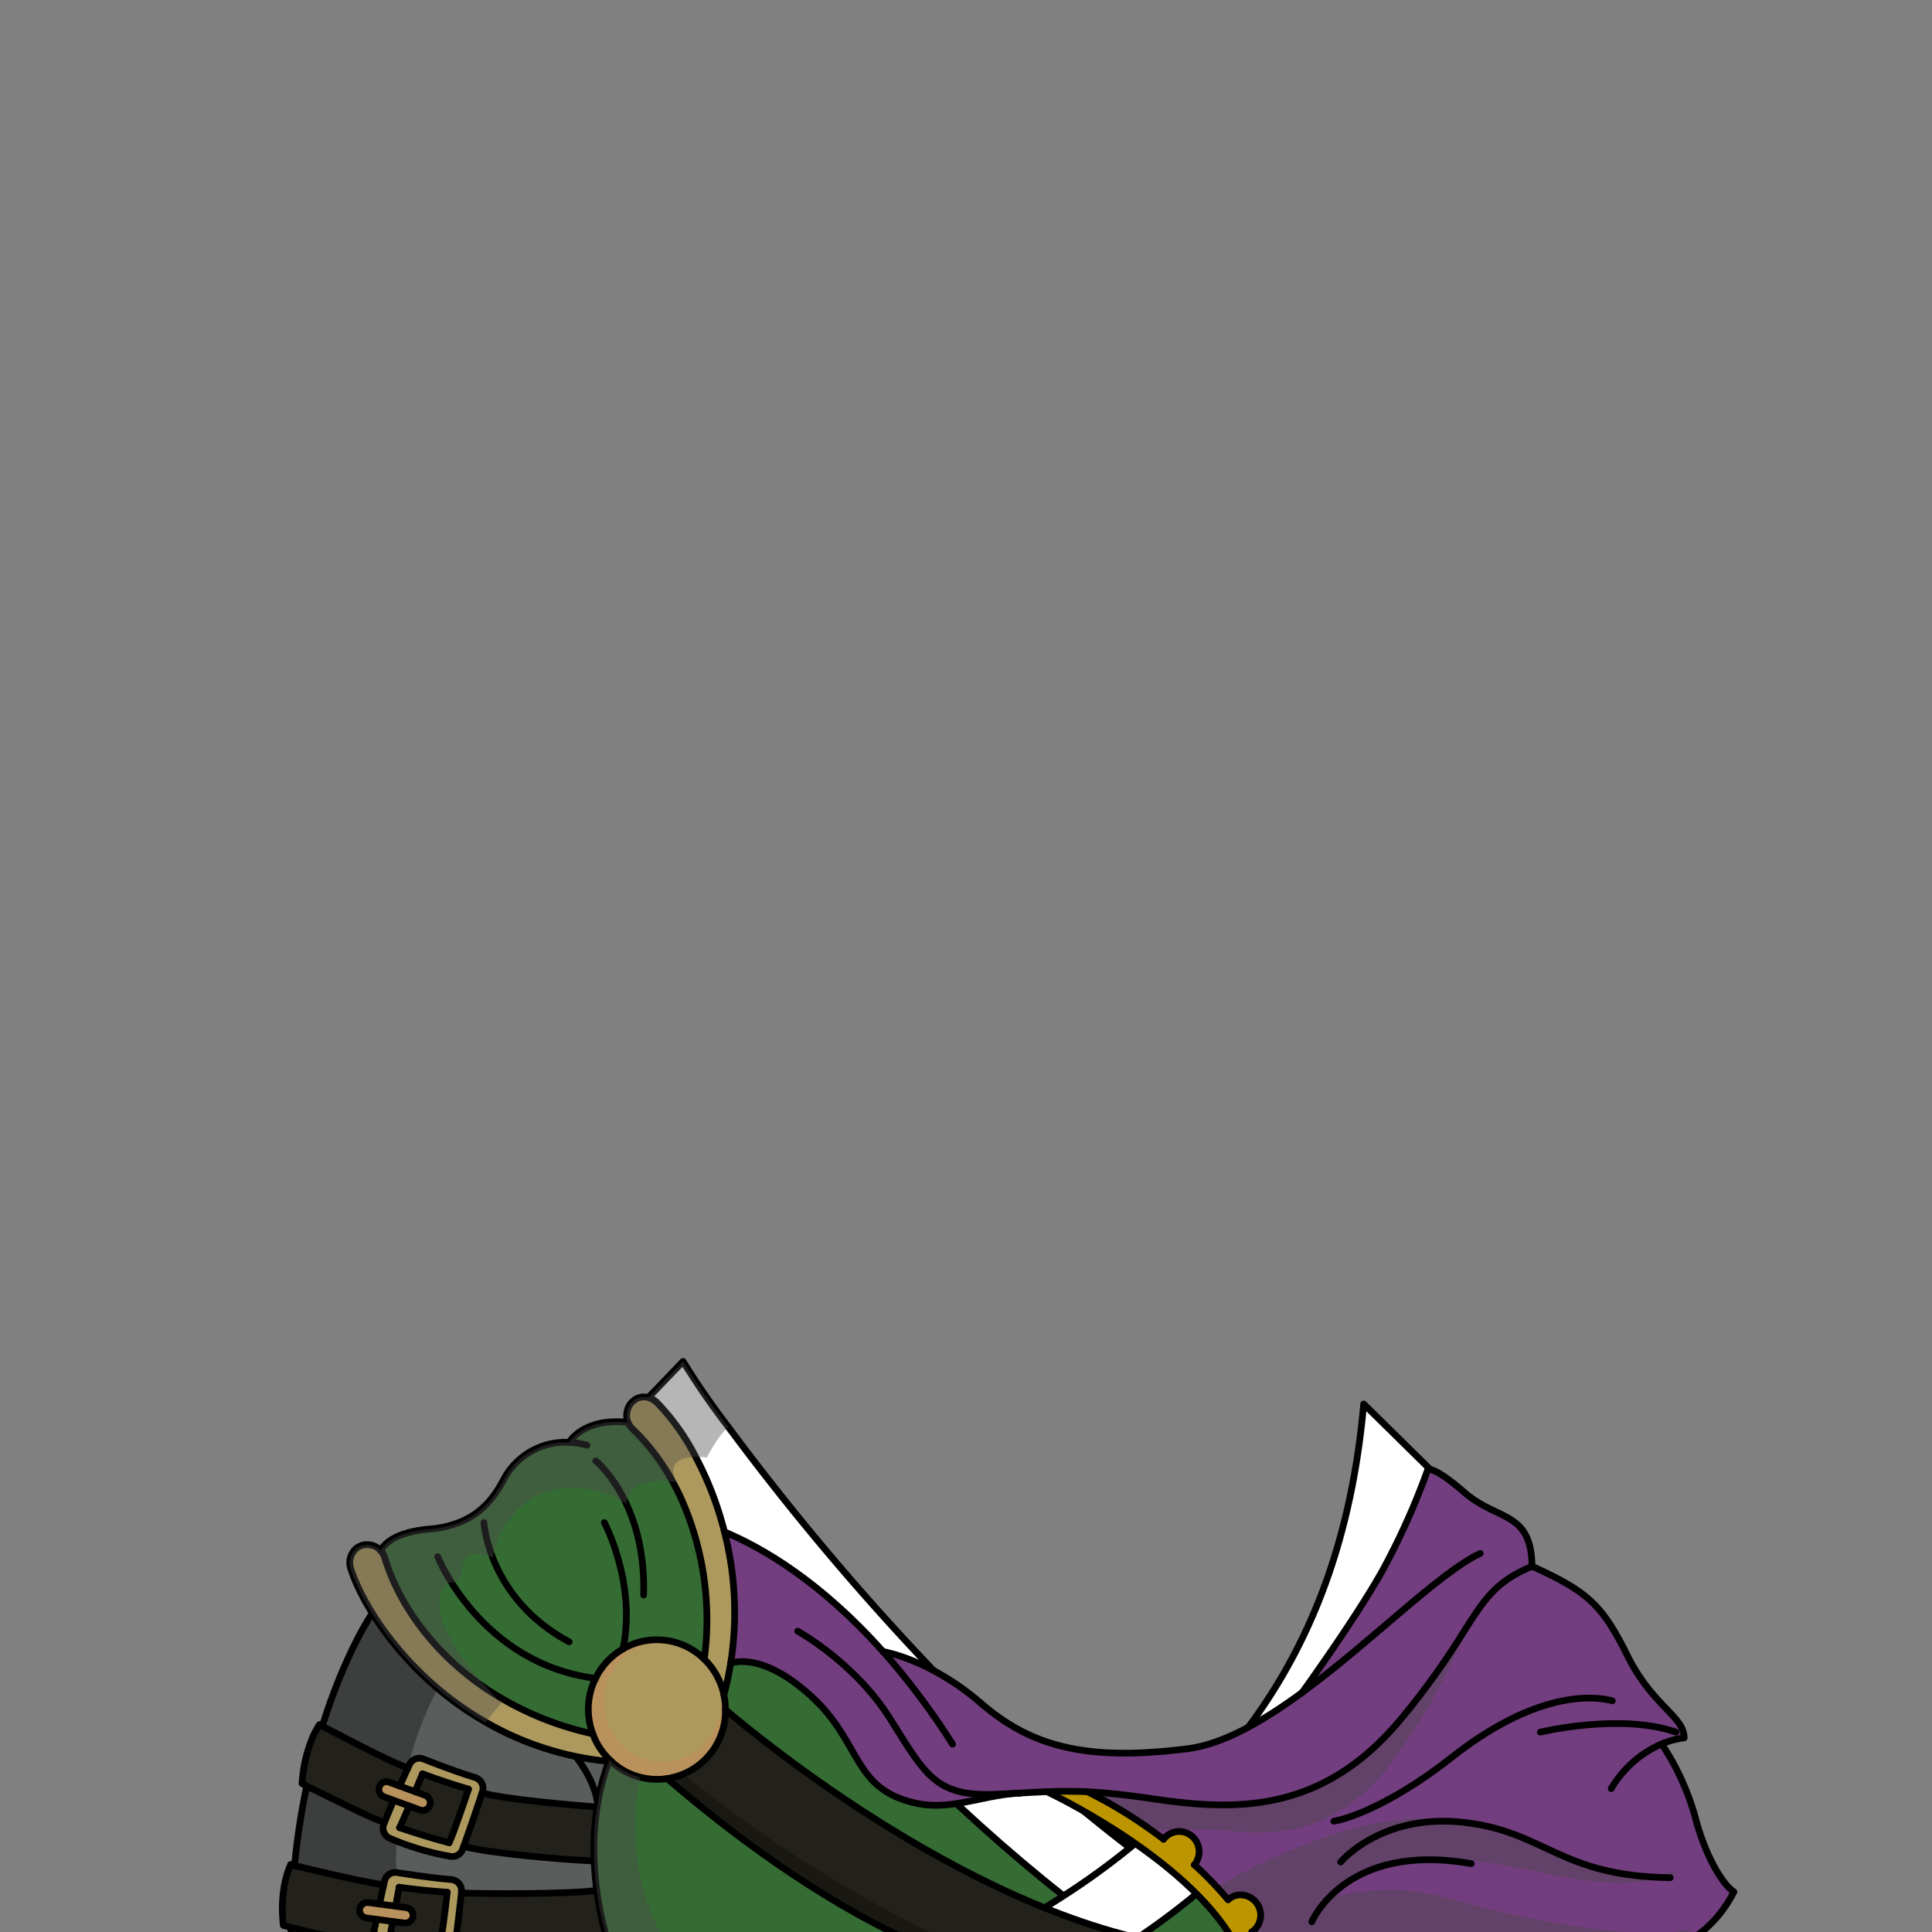 <svg xmlns="http://www.w3.org/2000/svg" viewBox="0 0 432 432">
  <rect x="0" y="0" width="432" height="432" fill="#808080" stroke="none"/>
  <defs>
    <style>.GUNDAN_OWL_OUTFIT_GUNDAN_OWL_OUTFIT_54_cls-1{isolation:isolate;}.GUNDAN_OWL_OUTFIT_GUNDAN_OWL_OUTFIT_54_cls-2{fill:#595d5c;}.GUNDAN_OWL_OUTFIT_GUNDAN_OWL_OUTFIT_54_cls-3{fill:#3c3f3e;}.GUNDAN_OWL_OUTFIT_GUNDAN_OWL_OUTFIT_54_cls-4{fill:#356c34;}.GUNDAN_OWL_OUTFIT_GUNDAN_OWL_OUTFIT_54_cls-5{fill:#fff;}.GUNDAN_OWL_OUTFIT_GUNDAN_OWL_OUTFIT_54_cls-6{fill:none;stroke:#000;stroke-linecap:round;stroke-linejoin:round;stroke-width:1.5px;}.GUNDAN_OWL_OUTFIT_GUNDAN_OWL_OUTFIT_54_cls-7{fill:#bc9500;}.GUNDAN_OWL_OUTFIT_GUNDAN_OWL_OUTFIT_54_cls-8{fill:#191813;}.GUNDAN_OWL_OUTFIT_GUNDAN_OWL_OUTFIT_54_cls-9{fill:#22211b;}.GUNDAN_OWL_OUTFIT_GUNDAN_OWL_OUTFIT_54_cls-10{fill:#733e7f;}.GUNDAN_OWL_OUTFIT_GUNDAN_OWL_OUTFIT_54_cls-11{fill:#4d4a4d;opacity:0.4;mix-blend-mode:multiply;}.GUNDAN_OWL_OUTFIT_GUNDAN_OWL_OUTFIT_54_cls-12{fill:#ad995e;}.GUNDAN_OWL_OUTFIT_GUNDAN_OWL_OUTFIT_54_cls-13{fill:#b9915c;}</style>
  </defs>
  <g class="GUNDAN_OWL_OUTFIT_GUNDAN_OWL_OUTFIT_54_cls-1">
    <g id="oufit">
      <path class="GUNDAN_OWL_OUTFIT_GUNDAN_OWL_OUTFIT_54_cls-2" d="M133.62,403.29c0,.26-.09.52-.13.78-5.87-.49-20.09-1.67-25.7-3.17,1.23-4.47-5.5-4.06-8.17-5.69-2.78-.75-7.08-4.12-8.44.17a28.74,28.74,0,0,1-2.8-1.2l-.11-.05c-2.82-1.38-5.67-3.15-7.74-4.28l-1.23-.13-9.54-.9a19.08,19.08,0,0,1,1.66-3.16l.64.33c5.11-16.47,11.17-25.27,11.17-25.27l1.69-.57c4.08,3.9,9.32,8.92,15,13.86,9.91,8.73,21,17.21,29.1,18.79l0,.2S133,398.08,133.62,403.29Z" />
      <path class="GUNDAN_OWL_OUTFIT_GUNDAN_OWL_OUTFIT_54_cls-2" d="M133.44,422.7c-6,.83-24.34.83-30.27.57.24-1.81-1.25-2.73-3.36-3.23-3.76-.89-9.49-.45-11.08-1.34H88.6c-1.61-.18-2.67,1.23-2.81,2.77-3-.48-11.46-2.41-19.91-4.4a157.32,157.32,0,0,1,2.68-17.54c3.79,1.83,8.15,3.91,11.7,5.53l.67.31c1.78.8,3.33,1.47,4.44,1.91l.58.21c-1.09,2.16.86,3.65,2.74,4.19l.09,0c3.55.9,8.07,3.26,11.27,3.36a3.27,3.27,0,0,0,3.6-2.18c6.73,1.65,22.21,2.93,29.21,3.25C133,418.47,133.16,420.67,133.44,422.7Z" />
      <path class="GUNDAN_OWL_OUTFIT_GUNDAN_OWL_OUTFIT_54_cls-3" d="M88.69,411.67q-.19,3.4-.09,7c-1.61-.18-2.67,1.23-2.81,2.77-3-.48-11.46-2.41-19.91-4.4a157.32,157.32,0,0,1,2.68-17.54c3.79,1.83,8.15,3.91,11.7,5.53l.67.31c1.78.8,3.33,1.47,4.44,1.91l.58.21C84.86,409.64,86.81,411.13,88.69,411.67Z" />
      <path class="GUNDAN_OWL_OUTFIT_GUNDAN_OWL_OUTFIT_54_cls-3" d="M99.87,374a76.78,76.78,0,0,0-8.69,21.37,28.74,28.74,0,0,1-2.8-1.2l-.11-.05c-2.82-1.38-5.67-3.15-7.74-4.28l-1.23-.13-9.54-.9a19.08,19.08,0,0,1,1.66-3.16l.64.33c5.11-16.47,11.17-25.27,11.17-25.27l1.69-.57C89,364.05,94.24,369.07,99.87,374Z" />
      <path class="GUNDAN_OWL_OUTFIT_GUNDAN_OWL_OUTFIT_54_cls-4" d="M275.84,434H257.35c-47.27-9.93-95.14-51.74-95.14-51.74a15.81,15.81,0,0,0-.34-3.26q.94-3.58,1.51-7.1c.3-.12,7-2.72,18.07,7.41,11.28,10.36,9.11,20.53,23,23.8,8,1.89,14.89-1.65,23.19-2.15,2.36-.13,4.45-.25,6.5-.33C234.09,400.63,265,415.08,275.84,434Z" />
      <path class="GUNDAN_OWL_OUTFIT_GUNDAN_OWL_OUTFIT_54_cls-5" d="M252.61,413.15a161.73,161.73,0,0,1-14.83,10.73c-8.29-6.54-16.3-13.49-23.92-20.6a549.94,549.94,0,0,1-50.54-54.43c-4.23-5.19-8-10-11.13-14.1-1-1.24-1.86-2.43-2.69-3.55-4.38-5.82-7.36-10.05-8.72-12.05l.17-.26,4-6.43,7.76-8.07a173.43,173.43,0,0,0,10.18,14.74v0a575.53,575.53,0,0,0,45.83,54.38c8.77,9.13,18.29,18.32,28.35,27,1.74,1.5,3.49,3,5.25,4.45Q247.41,409.17,252.61,413.15Z" />
      <path class="GUNDAN_OWL_OUTFIT_GUNDAN_OWL_OUTFIT_54_cls-5" d="M304.89,313.9l16.85,16.58c-7.29,45.3-33,75.39-54.22,93a162.26,162.26,0,0,1-13.22,9.87l-1,.68h-34.4a120.8,120.8,0,0,0,18.91-10.12,161.73,161.73,0,0,0,14.83-10.73C275.88,394.24,300.21,367,304.89,313.9Z" />
      <path class="GUNDAN_OWL_OUTFIT_GUNDAN_OWL_OUTFIT_54_cls-6" d="M252.61,413.15q-5.21-4-10.26-8.16c-1.76-1.46-3.51-2.95-5.25-4.45-10.06-8.69-19.58-17.88-28.35-27a575.53,575.53,0,0,1-45.83-54.38v0a173.43,173.43,0,0,1-10.18-14.74L145,312.46l-4,6.43-.17.26" />
      <path class="GUNDAN_OWL_OUTFIT_GUNDAN_OWL_OUTFIT_54_cls-6" d="M140.78,319.15c6.18,9.1,46.15,64.64,97,104.73" />
      <path class="GUNDAN_OWL_OUTFIT_GUNDAN_OWL_OUTFIT_54_cls-6" d="M321.74,330.48c-7.29,45.3-33,75.39-54.22,93a162.26,162.26,0,0,1-13.22,9.87l-1,.68h-34.4a120.8,120.8,0,0,0,18.91-10.12,161.73,161.73,0,0,0,14.83-10.73c23.27-18.91,47.6-46.19,52.28-99.25l16.85,16.58" />
      <path class="GUNDAN_OWL_OUTFIT_GUNDAN_OWL_OUTFIT_54_cls-7" d="M234.09,400.63c2.91-.13,5.74-.16,9.09,0h0a104.36,104.36,0,0,1,17,10.59,4.4,4.4,0,0,1,3.5-1.76,4.49,4.49,0,0,1,4.45,4.53,4.58,4.58,0,0,1-1.07,2.95,81.5,81.5,0,0,1,7.55,7.83,4.3,4.3,0,0,1,2.84-1.06,4.54,4.54,0,0,1,2.45,8.3c.41.65.8,1.3,1.18,2h-5.23C265,415.08,234.09,400.63,234.09,400.63Z" />
      <path class="GUNDAN_OWL_OUTFIT_GUNDAN_OWL_OUTFIT_54_cls-8" d="M257.35,434h-53.8c-20.76-9.46-40.33-24.24-54.38-36.31a14.51,14.51,0,0,0,3.64-1.05,15.58,15.58,0,0,0,9.4-14.38S210.08,424.07,257.35,434Z" />
      <path class="GUNDAN_OWL_OUTFIT_GUNDAN_OWL_OUTFIT_54_cls-9" d="M257.35,434H212a288.37,288.37,0,0,1-59.19-37.36,15.58,15.58,0,0,0,9.4-14.38S210.08,424.07,257.35,434Z" />
      <path class="GUNDAN_OWL_OUTFIT_GUNDAN_OWL_OUTFIT_54_cls-10" d="M387.75,423a27.21,27.21,0,0,1-10,11H281.07c-.38-.67-.77-1.32-1.18-2a4.54,4.54,0,0,0-2.45-8.3,4.3,4.3,0,0,0-2.84,1.06c-.82-1-1.65-1.92-2.51-2.84h0c-1.64-1.76-3.33-3.42-5-5a4.58,4.58,0,0,0,1.07-2.95,4.49,4.49,0,0,0-4.45-4.53,4.4,4.4,0,0,0-3.5,1.76,104.36,104.36,0,0,0-17-10.59h0c-3.35-.17-6.18-.14-9.09,0-2.05.08-4.14.2-6.5.33-8.3.5-15.16,4-23.19,2.15-13.84-3.27-11.67-13.44-23-23.8-11-10.13-17.77-7.53-18.07-7.41A72.53,72.53,0,0,0,162,342.53c8.45,3.55,21.47,11.08,35.44,26.76h0c.39.07,10.73,1.84,22,11.63,10.38,9,21.76,12.24,40,10.74l1.06-.09c1.64-.15,3.34-.33,5.11-.56,7.9-1,16.75-6.1,25.49-12.51v0c.46-.64,12.19-16.92,18-27.32a159.87,159.87,0,0,0,10.08-22.46s.83-1.43,8.25,5,15,4.11,15.1,16.57c12.23,5.57,15.6,8.45,21.26,19.88s12.73,13.64,12.73,18.48a20,20,0,0,0-5,1.35,57.66,57.66,0,0,1,7.49,16.36C381.39,415.16,385.32,421.44,387.75,423Z" />
      <path class="GUNDAN_OWL_OUTFIT_GUNDAN_OWL_OUTFIT_54_cls-11" d="M327.47,364.6s-4.28,13.26-16,29.16-25.54,16.76-35.61,15.72a97.72,97.72,0,0,0-18.16-.07,101.32,101.32,0,0,0-14.5-8.76h0c3.89.2,8.48.67,14.78,1.6,18.18,2.67,37.68,3.39,55.35-17.93a172.77,172.77,0,0,0,14.15-19.71Z" />
      <path class="GUNDAN_OWL_OUTFIT_GUNDAN_OWL_OUTFIT_54_cls-11" d="M378.92,431l-4.59,3H281.07c-.38-.67-.77-1.32-1.18-2a4.54,4.54,0,0,0-2.45-8.3,4.3,4.3,0,0,0-2.84,1.06c-.82-1-1.65-1.92-2.51-2.84h0s30.92-18.86,52.4-14.67,34.88,14.68,51.54,11c-15.75,7.87-37.27-3.29-52.67-2.27s-19.79.55-26.24,8.36c20.84-4.7,24.11.81,49.37,5.38C369.86,434,378.1,431.37,378.92,431Z" />
      <path class="GUNDAN_OWL_OUTFIT_GUNDAN_OWL_OUTFIT_54_cls-12" d="M163.38,371.9q-.57,3.51-1.51,7.1a15.54,15.54,0,0,0-4.39-8,66.42,66.42,0,0,0-5.29-36.25c-.55-1.18-1.14-2.33-1.75-3.45a48.53,48.53,0,0,0-9.07-11.92,2.79,2.79,0,0,1-.42-.49,3.63,3.63,0,0,1-.49-.83,4.09,4.09,0,0,1-.17-2.76,4,4,0,0,1,2-2.57,3.6,3.6,0,0,1,2.69-.27,4.29,4.29,0,0,1,1.93,1.11,50.36,50.36,0,0,1,8.68,12.2A74.14,74.14,0,0,1,162,342.53c.52,2,1,4.15,1.32,6.32A72.58,72.58,0,0,1,163.38,371.9Z" />
      <path class="GUNDAN_OWL_OUTFIT_GUNDAN_OWL_OUTFIT_54_cls-13" d="M162.21,382.26a15.32,15.32,0,0,1-15.31,15.6,15,15,0,0,1-10.61-4.38,15.43,15.43,0,0,1-3.74-5.8,15.87,15.87,0,0,1-1-5.42,15.63,15.63,0,0,1,7.71-13.54,14.86,14.86,0,0,1,7.59-2.06A15,15,0,0,1,157.48,371a15.54,15.54,0,0,1,4.39,8A15.81,15.81,0,0,1,162.21,382.26Z" />
      <path class="GUNDAN_OWL_OUTFIT_GUNDAN_OWL_OUTFIT_54_cls-12" d="M161.28,380.56a13.29,13.29,0,0,1-11.16,13.22,13.84,13.84,0,0,1-1.94.14,12.85,12.85,0,0,1-9.09-3.75,13.43,13.43,0,0,1-3.2-5,13.68,13.68,0,0,1-.81-4.65,13.36,13.36,0,0,1,6.6-11.58,12.71,12.71,0,0,1,6.5-1.77,13,13,0,0,1,9.06,3.71,13.54,13.54,0,0,1,4,9.64Z" />
      <path class="GUNDAN_OWL_OUTFIT_GUNDAN_OWL_OUTFIT_54_cls-12" d="M136.28,393.48c0,.13-.1.25-.13.38A67,67,0,0,1,129,392.8a68.09,68.09,0,0,1-20.37-7.69,72.36,72.36,0,0,1-14.15-10.62c-.53-.51-1-1-1.56-1.55-7.78-7.94-12.61-16.39-14.45-22.12a4.22,4.22,0,0,1,1.28-4.62,3.89,3.89,0,0,1,3.13-.71A4,4,0,0,1,86,348.25c3.06,10.19,10.87,21.68,23.65,30a69.76,69.76,0,0,0,22.9,9.46h0A15.53,15.53,0,0,0,136.28,393.48Z" />
      <path class="GUNDAN_OWL_OUTFIT_GUNDAN_OWL_OUTFIT_54_cls-9" d="M107.79,400.9c5.62,1.5,19.84,2.68,25.71,3.17a62,62,0,0,0-.63,12.06c-7-.32-22.49-1.6-29.21-3.25C104.58,410.33,106.11,406,107.79,400.9Z" />
      <path class="GUNDAN_OWL_OUTFIT_GUNDAN_OWL_OUTFIT_54_cls-4" d="M203.55,434H135.87a70.14,70.14,0,0,1-2.11-9.07v0c-.12-.71-.23-1.45-.32-2.21-.27-2-.48-4.23-.57-6.57a62,62,0,0,1,.63-12.06c0-.25.08-.51.13-.76v0a51.51,51.51,0,0,1,1.78-7.34c.22-.69.46-1.39.74-2.09l.06-.18.08-.2a15,15,0,0,0,10.61,4.38,15.45,15.45,0,0,0,2.27-.17C163.22,409.76,182.79,424.54,203.55,434Z" />
      <path class="GUNDAN_OWL_OUTFIT_GUNDAN_OWL_OUTFIT_54_cls-12" d="M107.79,400.9c-1.68,5.13-3.21,9.43-4.13,12l-.22.62a2.46,2.46,0,0,1-2.72,1.58A60.28,60.28,0,0,1,87.07,411a2.5,2.5,0,0,1-1.22-3.21c0-.09.07-.17.11-.27.72-1.78,1.41-3.43,2.05-4.94l3.47,1.27c-.9,2.12-1.74,4.08-2.14,4.86,3.37,1.15,7.1,2.32,11.07,3.38,1-2,4.35-12,4.35-12-3.66-1.07-7.12-2.25-10.3-3.43,0,0-.73,1.78-1.65,4l-3.43-1.25c.71-1.59,1.31-2.92,1.81-4,.13-.3.26-.57.38-.82a2.43,2.43,0,0,1,3.08-1.25c2.77,1.1,7.77,3,11.62,4.17a2.51,2.51,0,0,1,1.61,3.17Z" />
      <path class="GUNDAN_OWL_OUTFIT_GUNDAN_OWL_OUTFIT_54_cls-2" d="M129,392.8a67.37,67.37,0,0,0,7.18,1.06c-.28.7-.52,1.4-.74,2.09a51.51,51.51,0,0,0-1.78,7.34c-.6-5.21-4.69-10.29-4.69-10.29Z" />
      <path class="GUNDAN_OWL_OUTFIT_GUNDAN_OWL_OUTFIT_54_cls-9" d="M135.87,434h-34c.35-2.71.82-6.45,1.29-10.73,5.8.26,24.21.24,30-.54l.23,0c.09.76.2,1.5.32,2.21v0A70.14,70.14,0,0,0,135.87,434Z" />
      <path class="GUNDAN_OWL_OUTFIT_GUNDAN_OWL_OUTFIT_54_cls-4" d="M157.48,371a15,15,0,0,0-10.58-4.34,14.86,14.86,0,0,0-7.59,2.06,15.58,15.58,0,0,0-6.1,6.56,15.94,15.94,0,0,0-.66,12.4h0a69.76,69.76,0,0,1-22.9-9.46c-12.78-8.29-20.59-19.78-23.65-30a3.9,3.9,0,0,0-.83-1.47c.13-.34,1.68-4.1,10.89-4.88a23.25,23.25,0,0,0,6.93-1.6c5-2.06,7.72-5.71,9.68-9.52a15.62,15.62,0,0,1,14.6-8.27h0s3.18-5.62,13.2-4.44a3.63,3.63,0,0,0,.49.83,2.79,2.79,0,0,0,.42.49,48.53,48.53,0,0,1,9.07,11.92c.61,1.12,1.2,2.27,1.75,3.45A66.42,66.42,0,0,1,157.48,371Z" />
      <path class="GUNDAN_OWL_OUTFIT_GUNDAN_OWL_OUTFIT_54_cls-12" d="M103.17,423.27c-.47,4.28-.94,8-1.29,10.73H98.6c.59-3.63,1.39-10.56,1.42-10.89-3.79-.26-7.42-.66-10.77-1.12,0,0-.35,1.89-.79,4.24l-3.6-.47c.34-1.7.67-3.15.92-4.3h0c.08-.31.14-.61.2-.88a2.44,2.44,0,0,1,2.75-1.88c2.93.47,8.22,1.26,12.23,1.57A2.48,2.48,0,0,1,103.2,423Z" />
      <path class="GUNDAN_OWL_OUTFIT_GUNDAN_OWL_OUTFIT_54_cls-13" d="M95.11,401.46a1.74,1.74,0,0,1,1,2.21,1.7,1.7,0,0,1-1.59,1.15,1.56,1.56,0,0,1-.57-.11l-2.49-.9L88,402.54l-2.18-.79a1.76,1.76,0,0,1-1-2.22,1.7,1.7,0,0,1,1.6-1.14,1.9,1.9,0,0,1,.57.1l2.4.88,3.43,1.25Z" />
      <path class="GUNDAN_OWL_OUTFIT_GUNDAN_OWL_OUTFIT_54_cls-9" d="M94,404.71a1.56,1.56,0,0,0,.57.11,1.7,1.7,0,0,0,1.59-1.15,1.74,1.74,0,0,0-1-2.21l-2.3-.84c.92-2.21,1.65-4,1.65-4,3.18,1.18,6.64,2.36,10.3,3.43,0,0-3.33,10-4.35,12-4-1.06-7.7-2.23-11.07-3.38.4-.78,1.24-2.74,2.14-4.86Z" />
      <path class="GUNDAN_OWL_OUTFIT_GUNDAN_OWL_OUTFIT_54_cls-9" d="M100,423.11c0,.33-.83,7.26-1.42,10.89H87c.16-.72.36-1.7.58-2.8.1-.5.2-1,.3-1.56l2.61.35h.22a1.73,1.73,0,0,0,.22-3.44l-2.42-.33c.44-2.35.79-4.24.79-4.24C92.6,422.45,96.23,422.85,100,423.11Z" />
      <path class="GUNDAN_OWL_OUTFIT_GUNDAN_OWL_OUTFIT_54_cls-13" d="M88.46,426.23l2.42.33a1.73,1.73,0,0,1-.22,3.44h-.22l-2.61-.35-3.65-.49-2.3-.31a1.73,1.73,0,0,1,.21-3.44l.22,0,2.55.34Z" />
      <path class="GUNDAN_OWL_OUTFIT_GUNDAN_OWL_OUTFIT_54_cls-12" d="M87.83,429.64c-.1.53-.2,1.06-.3,1.56-.22,1.1-.42,2.08-.58,2.8H83.26c.31-1.74.61-3.36.92-4.85l3.26.44Z" />
      <path class="GUNDAN_OWL_OUTFIT_GUNDAN_OWL_OUTFIT_54_cls-9" d="M80.42,426.91c-.31,2.1,2.39,2,3.76,2.24-.31,1.49-.61,3.11-.92,4.85-4.85.19-16.59-2.76-19.6-3.4,0,0-1.12-7.34,1.66-13.69,3.14.79,13.34,3.39,20.46,4.55-.25,1.15-.58,2.6-.92,4.3C83.46,425.63,80.68,424.69,80.42,426.91Z" />
      <path class="GUNDAN_OWL_OUTFIT_GUNDAN_OWL_OUTFIT_54_cls-9" d="M84.81,399.53c-.74,2,1.9,2.53,3.2,3q-1,2.26-2.06,4.94c-4.64-1.59-15.18-6.83-18.72-8.08,0,0,.57-8.22,4.19-13.74,3.34,1.6,15.82,8.33,19.76,9.72-.49,1.07-1.1,2.4-1.8,4C88.07,399,85.51,397.43,84.81,399.53Z" />
      <path class="GUNDAN_OWL_OUTFIT_GUNDAN_OWL_OUTFIT_54_cls-6" d="M197.45,369.29A163.19,163.19,0,0,1,213,390" />
      <path class="GUNDAN_OWL_OUTFIT_GUNDAN_OWL_OUTFIT_54_cls-6" d="M162,342.53c8.45,3.55,21.47,11.08,35.44,26.76" />
      <path class="GUNDAN_OWL_OUTFIT_GUNDAN_OWL_OUTFIT_54_cls-6" d="M291.14,378.48c15.53-11.37,30.75-26.91,39.85-31.13" />
      <path class="GUNDAN_OWL_OUTFIT_GUNDAN_OWL_OUTFIT_54_cls-6" d="M197.44,369.29h0c.39.07,10.73,1.84,22,11.63,10.38,9,21.76,12.24,40,10.74l1.06-.09c1.64-.15,3.34-.33,5.11-.56,7.9-1,16.75-6.1,25.49-12.51" />
      <path class="GUNDAN_OWL_OUTFIT_GUNDAN_OWL_OUTFIT_54_cls-6" d="M291.13,378.5v0c.46-.64,12.19-16.92,18-27.32a159.87,159.87,0,0,0,10.08-22.46s.83-1.43,8.25,5,15,4.11,15.1,16.57" />
      <path class="GUNDAN_OWL_OUTFIT_GUNDAN_OWL_OUTFIT_54_cls-6" d="M178.36,364.73s12.73,7,20.61,19.48,10.1,17.51,23.43,17c1.89-.08,3.6-.16,5.19-.25,2.36-.13,4.45-.25,6.5-.33.94,0,1.87-.07,2.82-.09,2,0,4,0,6.27.1,3.89.2,8.48.67,14.78,1.6,18.18,2.67,37.68,3.39,55.35-17.93a172.77,172.77,0,0,0,14.15-19.71h0c4.54-7.14,7.12-11.05,15.13-14.37,12.23,5.57,15.6,8.45,21.26,19.88s12.73,13.64,12.73,18.48a20,20,0,0,0-5,1.35,24.18,24.18,0,0,0-11.3,10" />
      <path class="GUNDAN_OWL_OUTFIT_GUNDAN_OWL_OUTFIT_54_cls-6" d="M71,432.45c0,1,0,1.55,0,1.55h306.7a27.21,27.21,0,0,0,10-11c-2.43-1.54-6.36-7.82-8.64-16.68a57.66,57.66,0,0,0-7.49-16.36" />
      <path class="GUNDAN_OWL_OUTFIT_GUNDAN_OWL_OUTFIT_54_cls-6" d="M299.78,416.34s9.09-10.92,27.47-8.86,21.46,12.06,46.21,12.37" />
      <path class="GUNDAN_OWL_OUTFIT_GUNDAN_OWL_OUTFIT_54_cls-6" d="M293.32,429.72s7.47-18,35.65-13" />
      <path class="GUNDAN_OWL_OUTFIT_GUNDAN_OWL_OUTFIT_54_cls-6" d="M298.26,407.23s10.1-1.5,26.46-14.37,28.94-14.31,35.8-12.56" />
      <path class="GUNDAN_OWL_OUTFIT_GUNDAN_OWL_OUTFIT_54_cls-6" d="M344.42,387.31s17.86-4.33,30.35,0" />
      <path class="GUNDAN_OWL_OUTFIT_GUNDAN_OWL_OUTFIT_54_cls-6" d="M234.09,400.63S265,415.08,275.84,434" />
      <path class="GUNDAN_OWL_OUTFIT_GUNDAN_OWL_OUTFIT_54_cls-6" d="M281.07,434c-.38-.67-.77-1.32-1.18-2" />
      <path class="GUNDAN_OWL_OUTFIT_GUNDAN_OWL_OUTFIT_54_cls-6" d="M274.6,424.79a81.5,81.5,0,0,0-7.55-7.83" />
      <path class="GUNDAN_OWL_OUTFIT_GUNDAN_OWL_OUTFIT_54_cls-6" d="M260.17,411.24c-.85-.63-1.67-1.25-2.49-1.83a101.32,101.32,0,0,0-14.5-8.76" />
      <path class="GUNDAN_OWL_OUTFIT_GUNDAN_OWL_OUTFIT_54_cls-6" d="M267.05,417a4.58,4.58,0,0,0,1.07-2.95,4.49,4.49,0,0,0-4.45-4.53,4.4,4.4,0,0,0-3.5,1.76" />
      <path class="GUNDAN_OWL_OUTFIT_GUNDAN_OWL_OUTFIT_54_cls-6" d="M279.89,432a4.54,4.54,0,0,0-2.45-8.3,4.3,4.3,0,0,0-2.84,1.06" />
      <path class="GUNDAN_OWL_OUTFIT_GUNDAN_OWL_OUTFIT_54_cls-6" d="M162.21,382.26a15.32,15.32,0,0,1-15.31,15.6,15,15,0,0,1-10.61-4.38,15.43,15.43,0,0,1-3.74-5.8,15.87,15.87,0,0,1-1-5.42,15.63,15.63,0,0,1,7.71-13.54,14.86,14.86,0,0,1,7.59-2.06A15,15,0,0,1,157.48,371a15.54,15.54,0,0,1,4.39,8A15.81,15.81,0,0,1,162.21,382.26Z" />
      <path class="GUNDAN_OWL_OUTFIT_GUNDAN_OWL_OUTFIT_54_cls-6" d="M132.54,387.68a69.76,69.76,0,0,1-22.9-9.46c-12.78-8.29-20.59-19.78-23.65-30a4,4,0,0,0-3.14-2.76,3.89,3.89,0,0,0-3.13.71,4.22,4.22,0,0,0-1.28,4.62c1.84,5.73,6.67,14.18,14.45,22.12.51.52,1,1,1.56,1.55a72.36,72.36,0,0,0,14.15,10.62A68.09,68.09,0,0,0,129,392.8a67,67,0,0,0,7.18,1.06l.58.06" />
      <path class="GUNDAN_OWL_OUTFIT_GUNDAN_OWL_OUTFIT_54_cls-6" d="M161.87,379q.94-3.58,1.51-7.1a72.58,72.58,0,0,0-.06-23c-.36-2.17-.8-4.29-1.32-6.32a74.14,74.14,0,0,0-6.42-16.76,50.36,50.36,0,0,0-8.68-12.2,4.29,4.29,0,0,0-1.93-1.11,3.6,3.6,0,0,0-2.69.27,4,4,0,0,0-2,2.57,4.09,4.09,0,0,0,.17,2.76,3.63,3.63,0,0,0,.49.83,2.79,2.79,0,0,0,.42.49,48.53,48.53,0,0,1,9.07,11.92c.61,1.12,1.2,2.27,1.75,3.45A66.42,66.42,0,0,1,157.48,371" />
      <path class="GUNDAN_OWL_OUTFIT_GUNDAN_OWL_OUTFIT_54_cls-6" d="M131.24,323.16a17.65,17.65,0,0,0-4-.65,15.62,15.62,0,0,0-14.6,8.27c-2,3.81-4.7,7.46-9.68,9.52a23.25,23.25,0,0,1-6.93,1.6c-9.21.78-10.76,4.54-10.89,4.88v0" />
      <path class="GUNDAN_OWL_OUTFIT_GUNDAN_OWL_OUTFIT_54_cls-6" d="M140.46,318.06c-10-1.18-13.2,4.44-13.2,4.44" />
      <path class="GUNDAN_OWL_OUTFIT_GUNDAN_OWL_OUTFIT_54_cls-6" d="M133.21,326.65s11.32,9.07,10.71,30" />
      <path class="GUNDAN_OWL_OUTFIT_GUNDAN_OWL_OUTFIT_54_cls-6" d="M135.13,340.45s7.23,13.5,4.18,28.27" />
      <path class="GUNDAN_OWL_OUTFIT_GUNDAN_OWL_OUTFIT_54_cls-6" d="M97.86,348.07s9.6,24,35.35,27.21" />
      <path class="GUNDAN_OWL_OUTFIT_GUNDAN_OWL_OUTFIT_54_cls-6" d="M108.2,340.45s1,17,19.06,26.67" />
      <path class="GUNDAN_OWL_OUTFIT_GUNDAN_OWL_OUTFIT_54_cls-6" d="M163.37,371.91h0c.3-.12,7-2.72,18.07,7.41,11.28,10.36,9.11,20.53,23,23.8,8,1.89,14.89-1.65,23.19-2.15l.44,0" />
      <path class="GUNDAN_OWL_OUTFIT_GUNDAN_OWL_OUTFIT_54_cls-6" d="M162.21,382.26s47.87,41.81,95.14,51.74" />
      <path class="GUNDAN_OWL_OUTFIT_GUNDAN_OWL_OUTFIT_54_cls-6" d="M149.17,397.69c14.05,12.07,33.62,26.85,54.38,36.31" />
      <path class="GUNDAN_OWL_OUTFIT_GUNDAN_OWL_OUTFIT_54_cls-6" d="M133.63,403.29a51.51,51.51,0,0,1,1.78-7.34c.22-.69.46-1.39.74-2.09,0-.13.09-.25.14-.38" />
      <path class="GUNDAN_OWL_OUTFIT_GUNDAN_OWL_OUTFIT_54_cls-6" d="M135.87,434a70.14,70.14,0,0,1-2.11-9.07v0c-.12-.71-.23-1.45-.32-2.21-.27-2-.48-4.23-.57-6.57a62,62,0,0,1,.63-12.06c0-.25.08-.51.13-.76" />
      <path class="GUNDAN_OWL_OUTFIT_GUNDAN_OWL_OUTFIT_54_cls-6" d="M128.94,393s4.09,5.08,4.69,10.29v0" />
      <path class="GUNDAN_OWL_OUTFIT_GUNDAN_OWL_OUTFIT_54_cls-6" d="M133.5,404.07c-5.87-.49-20.09-1.67-25.71-3.17" />
      <path class="GUNDAN_OWL_OUTFIT_GUNDAN_OWL_OUTFIT_54_cls-6" d="M71.42,385.66l.64.33.72.36c1,.51,3.54,1.83,6.52,3.37s6.17,3.13,9,4.41l.11.05c1,.46,2,.87,2.8,1.2" />
      <path class="GUNDAN_OWL_OUTFIT_GUNDAN_OWL_OUTFIT_54_cls-6" d="M104.76,400.06c-3.66-1.07-7.12-2.25-10.3-3.43" />
      <path class="GUNDAN_OWL_OUTFIT_GUNDAN_OWL_OUTFIT_54_cls-6" d="M132.87,416.13c-7-.32-22.49-1.6-29.21-3.25" />
      <path class="GUNDAN_OWL_OUTFIT_GUNDAN_OWL_OUTFIT_54_cls-6" d="M71.42,385.66a19.08,19.08,0,0,0-1.66,3.16,31.84,31.84,0,0,0-2.22,10l.22.09c.47.2.18.21.82.51l.12.05c1.29.55,7.24,3.55,11.56,5.6l.67.31c1.16.55,2.17,1,2.88,1.3.47.2,1,.4,1.56.61l.58.21" />
      <path class="GUNDAN_OWL_OUTFIT_GUNDAN_OWL_OUTFIT_54_cls-6" d="M100.41,412.05c-4-1.06-7.7-2.23-11.07-3.38" />
      <path class="GUNDAN_OWL_OUTFIT_GUNDAN_OWL_OUTFIT_54_cls-6" d="M89.38,399.37c.71-1.59,1.31-2.92,1.81-4,.13-.3.26-.57.38-.82a2.43,2.43,0,0,1,3.08-1.25c2.77,1.1,7.77,3,11.62,4.17a2.51,2.51,0,0,1,1.61,3.17l-.09.25c-1.68,5.13-3.21,9.43-4.13,12l-.22.62a2.46,2.46,0,0,1-2.72,1.58A60.28,60.28,0,0,1,87.07,411a2.5,2.5,0,0,1-1.22-3.21c0-.09.07-.17.11-.27.72-1.78,1.41-3.43,2.05-4.94" />
      <path class="GUNDAN_OWL_OUTFIT_GUNDAN_OWL_OUTFIT_54_cls-6" d="M104.76,400.06s-3.33,10-4.35,12" />
      <path class="GUNDAN_OWL_OUTFIT_GUNDAN_OWL_OUTFIT_54_cls-6" d="M91.48,403.81c-.9,2.12-1.74,4.08-2.14,4.86" />
      <path class="GUNDAN_OWL_OUTFIT_GUNDAN_OWL_OUTFIT_54_cls-6" d="M94.46,396.63s-.73,1.78-1.65,4" />
      <path class="GUNDAN_OWL_OUTFIT_GUNDAN_OWL_OUTFIT_54_cls-6" d="M92.81,400.62l2.3.84a1.74,1.74,0,0,1,1,2.21,1.7,1.7,0,0,1-1.59,1.15,1.56,1.56,0,0,1-.57-.11l-2.49-.9L88,402.54l-2.18-.79a1.76,1.76,0,0,1-1-2.22,1.7,1.7,0,0,1,1.6-1.14,1.9,1.9,0,0,1,.57.1l2.4.88Z" />
      <path class="GUNDAN_OWL_OUTFIT_GUNDAN_OWL_OUTFIT_54_cls-6" d="M133.21,422.73c-5.83.78-24.24.8-30,.54" />
      <path class="GUNDAN_OWL_OUTFIT_GUNDAN_OWL_OUTFIT_54_cls-6" d="M100,423.11c-3.79-.26-7.42-.66-10.77-1.12" />
      <path class="GUNDAN_OWL_OUTFIT_GUNDAN_OWL_OUTFIT_54_cls-6" d="M80,434c-4.17-.61-7.34-1.22-9-1.55l-7.63-1.91s-1.17-7.28,1.61-13.63l.73.19c2.34.58,13.56,3.33,20,4.36" />
      <path class="GUNDAN_OWL_OUTFIT_GUNDAN_OWL_OUTFIT_54_cls-6" d="M101.88,434c.35-2.71.82-6.45,1.29-10.73l0-.25a2.48,2.48,0,0,0-2.23-2.75c-4-.31-9.3-1.1-12.23-1.57A2.44,2.44,0,0,0,86,420.58c-.06.27-.12.57-.2.88h0c-.25,1.15-.58,2.6-.92,4.3" />
      <path class="GUNDAN_OWL_OUTFIT_GUNDAN_OWL_OUTFIT_54_cls-6" d="M84.18,429.15c-.31,1.49-.61,3.11-.92,4.85" />
      <path class="GUNDAN_OWL_OUTFIT_GUNDAN_OWL_OUTFIT_54_cls-6" d="M100,423.1h0c0,.33-.83,7.26-1.42,10.89" />
      <path class="GUNDAN_OWL_OUTFIT_GUNDAN_OWL_OUTFIT_54_cls-6" d="M87.83,429.64c-.33,1.7-.64,3.3-.88,4.36" />
      <path class="GUNDAN_OWL_OUTFIT_GUNDAN_OWL_OUTFIT_54_cls-6" d="M89.25,422s-.35,1.89-.79,4.24" />
      <path class="GUNDAN_OWL_OUTFIT_GUNDAN_OWL_OUTFIT_54_cls-6" d="M88.46,426.23l2.42.33a1.73,1.73,0,0,1-.22,3.44h-.22l-2.61-.35-3.65-.49-2.3-.31a1.73,1.73,0,0,1,.21-3.44l.22,0,2.55.34Z" />
      <path class="GUNDAN_OWL_OUTFIT_GUNDAN_OWL_OUTFIT_54_cls-6" d="M80,434H65.06c0-1,0-2,0-3" />
      <path class="GUNDAN_OWL_OUTFIT_GUNDAN_OWL_OUTFIT_54_cls-6" d="M83.23,360.72s-6.06,8.8-11.17,25.27" />
      <path class="GUNDAN_OWL_OUTFIT_GUNDAN_OWL_OUTFIT_54_cls-6" d="M65.87,417.13a.17.17,0,0,1,0-.07,157.32,157.32,0,0,1,2.68-17.54.5.5,0,0,1,0-.12" />
      <path class="GUNDAN_OWL_OUTFIT_GUNDAN_OWL_OUTFIT_54_cls-11" d="M162.92,319.15s-1.63.71-4.88,6.74a20.32,20.32,0,0,0-2.46-.12c-7.67.12-4.29,5.67-4.29,5.67l-.86-.14c-.26,0-.58-.07-.93-.1-3-.26-8.86-.08-9.45,5.05v0c-14-8.31-26.94-1.58-29.91,12-10.18-3.36-4.53,6.14-9.22,5.57l-.29,0c-4.75,2.7-2.81,11.79,9,24.43.78.83,1.6,1.68,2.48,2.55-1.27,1.43-2.43,2.88-3.52,4.34a72.36,72.36,0,0,1-14.15-10.62c-.53-.51-1-1-1.56-1.55-7.78-7.94-12.61-16.39-14.45-22.12a4.22,4.22,0,0,1,1.28-4.62,3.89,3.89,0,0,1,3.13-.71,4.06,4.06,0,0,1,2.31,1.29c.13-.34,1.68-4.1,10.88-4.88a23.32,23.32,0,0,0,6.94-1.6c5-2.06,7.71-5.71,9.68-9.52a15.61,15.61,0,0,1,14.6-8.27h0s3.18-5.62,13.2-4.44a4.15,4.15,0,0,1-.18-2.76,4,4,0,0,1,2-2.57,3.61,3.61,0,0,1,2.69-.27l7.76-8.07a175.88,175.88,0,0,0,10.19,14.74Z" />
      <path class="GUNDAN_OWL_OUTFIT_GUNDAN_OWL_OUTFIT_54_cls-11" d="M148.58,434H135.87a70.14,70.14,0,0,1-2.11-9.07v0c-.12-.71-.23-1.45-.32-2.21-.27-2-.48-4.23-.57-6.57a62,62,0,0,1,.63-12.06c0-.25.08-.51.13-.76v0a51.51,51.51,0,0,1,1.78-7.34c.22-.69.46-1.39.74-2.09l.06-.18.08-.2a15.07,15.07,0,0,0,6.84,3.9A53.1,53.1,0,0,0,148.58,434Z" />
    </g>
  </g>
</svg>